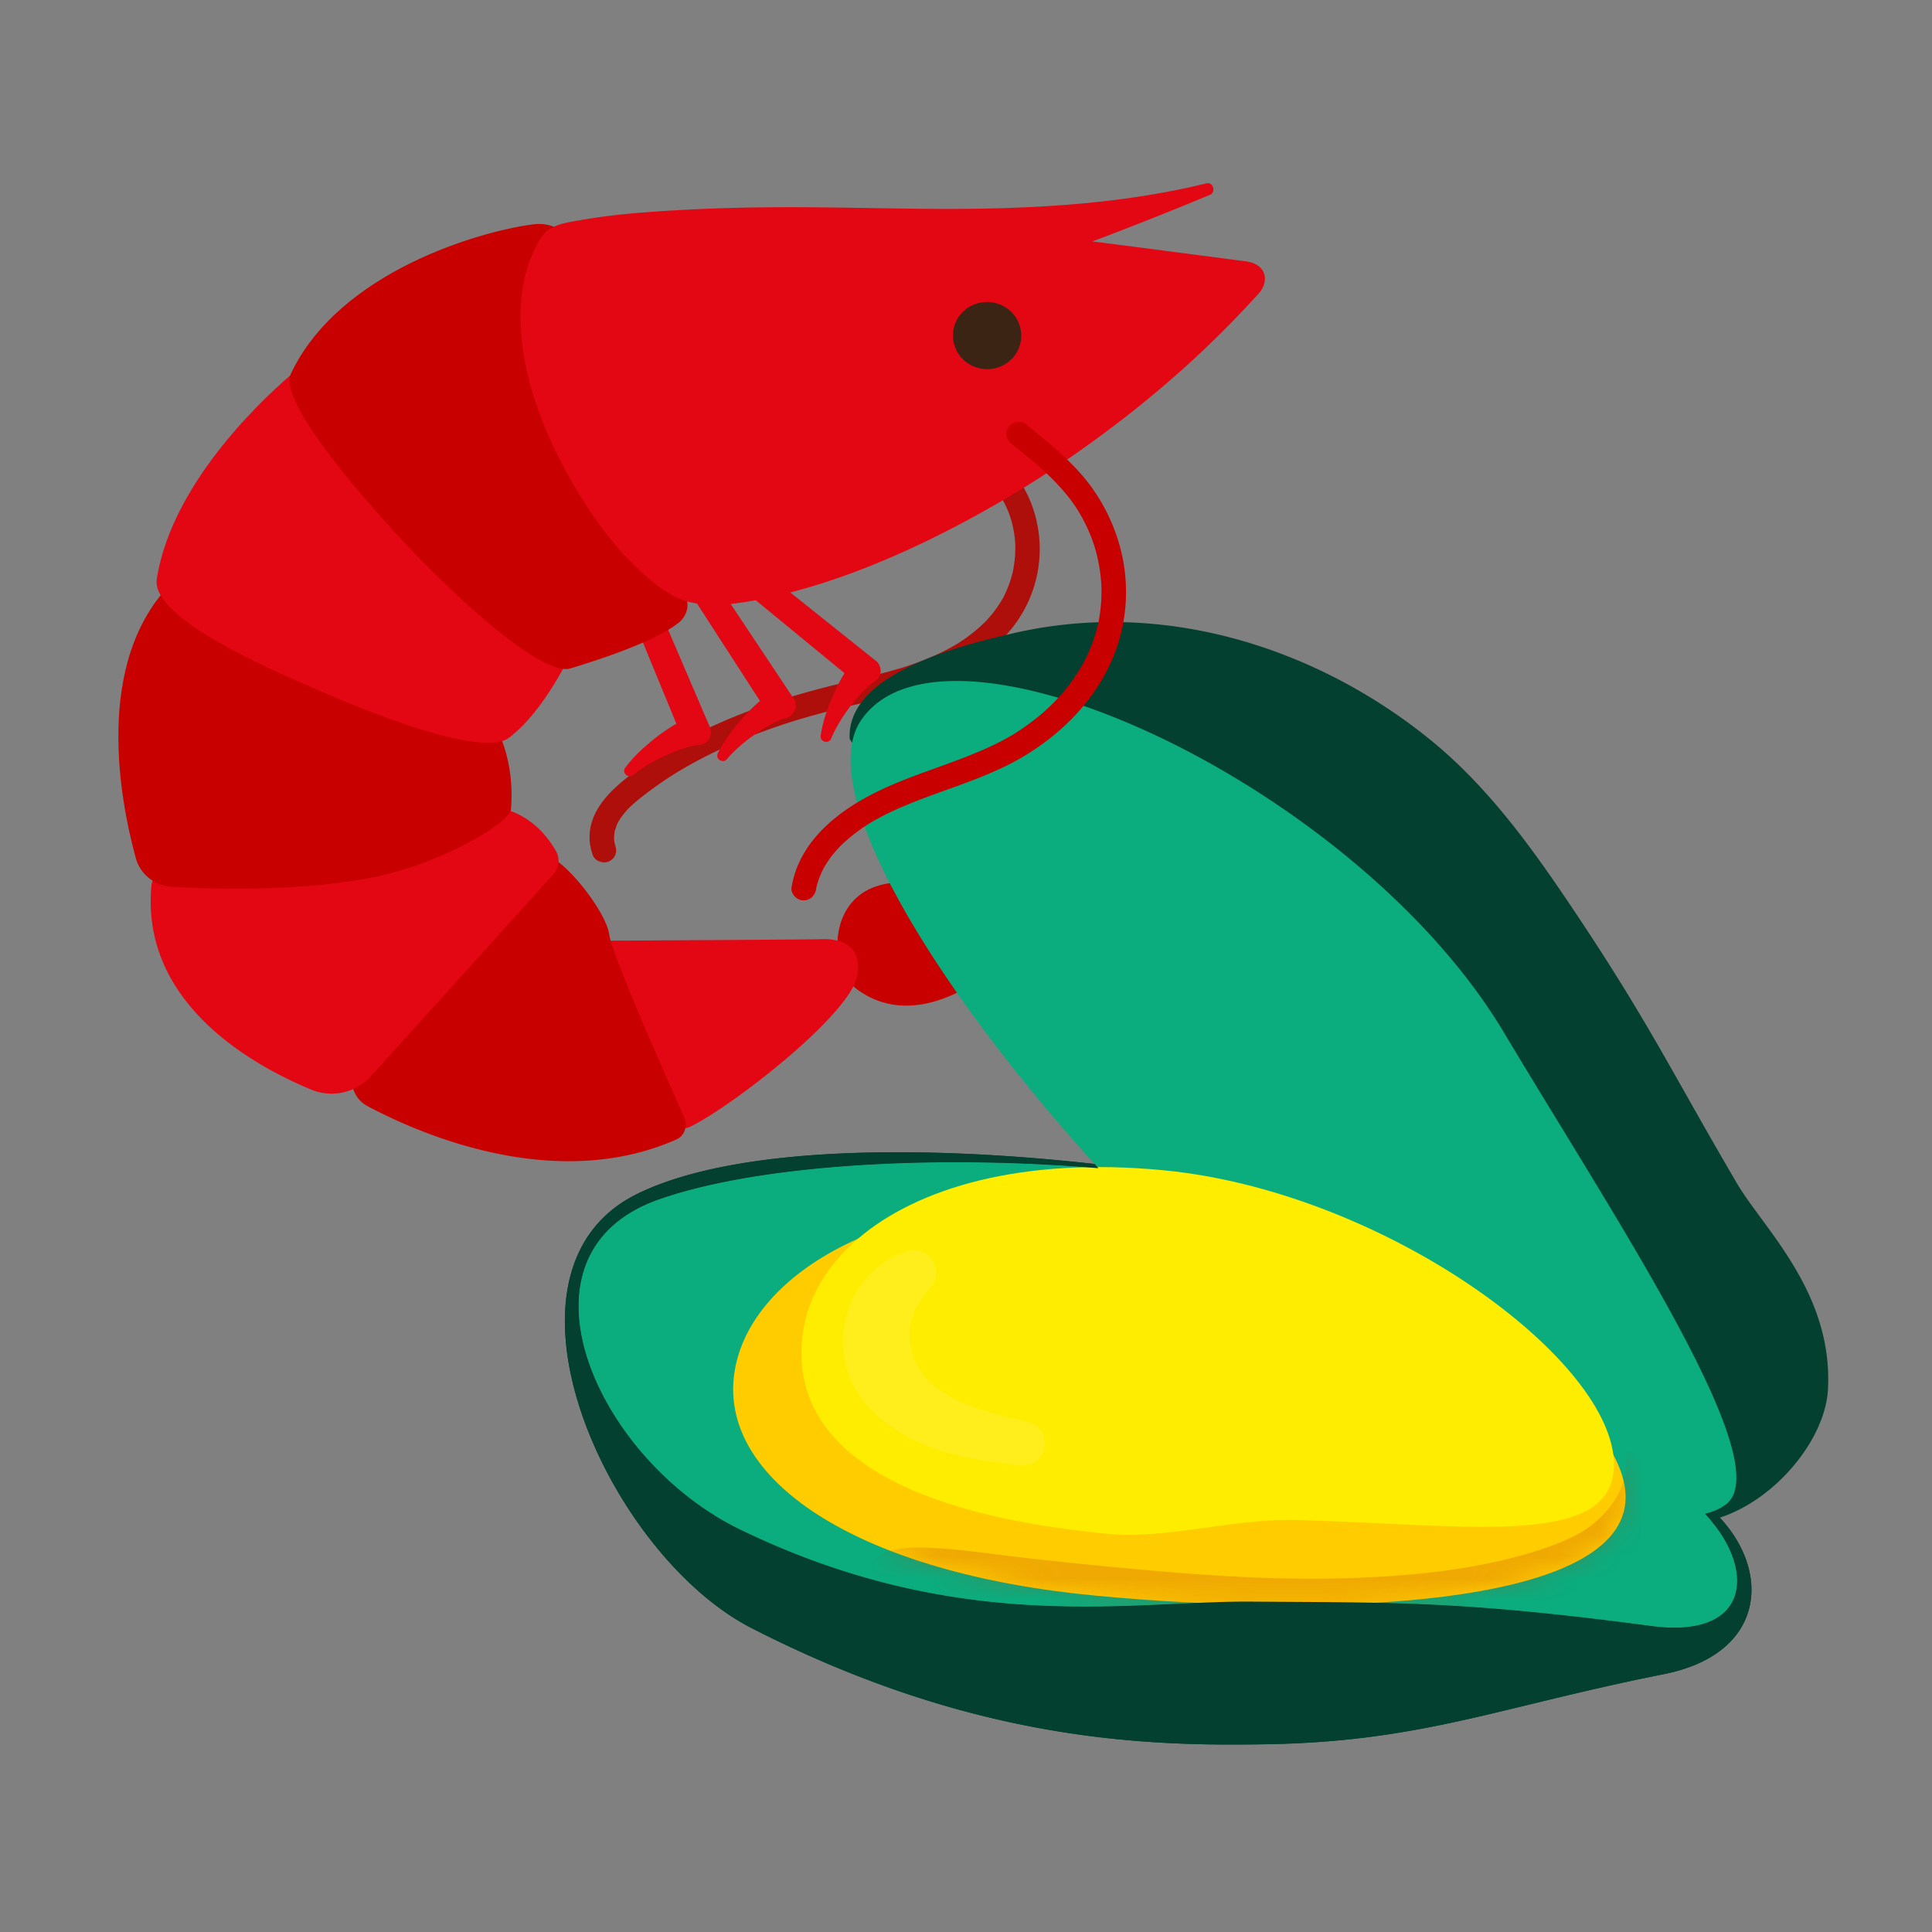 <svg xmlns='http://www.w3.org/2000/svg' width='90' height='90' fill='none' viewBox='0 0 90 90'>
      <rect x="0" y="0" width="90" height="90" fill="#808080" stroke="none"/>
      <path
        fill='#C90000'
        d='M51.205 39.182a.58.58 0 0 0-.72-.08c-2.12 1.335-5.059 1.618-7.204 1.826-.776.075-1.447.14-1.995.24-2.058.38-2.374 2.253-2.253 3.195.017.134.159 1.16.825 1.672q.495.38 1.048.583.922.337 1.986.175c4.031-.62 8.204-6.647 8.38-6.903a.555.555 0 0 0-.067-.708'
      ></path>
      <path
        fill='#AE0F0A'
        d='M44.226 21.097q.165.066.328.143.082.036.16.08l-.018-.008.117.065a5.6 5.6 0 0 1 .89.643l.065.06q.072.07.14.142a5.7 5.7 0 0 1 .578.702l.05.073c.002.003.08.125.034.05-.04-.062.01.018.02.034l.045.076a5 5 0 0 1 .403.858c.012.033.066.194.028.074l.051.174a5 5 0 0 1 .174 1.024c.002.016.007.143.004.062-.002-.074 0 .023 0 .04l.002.091q.001.09-.002.182a5.5 5.5 0 0 1-.104.92c-.006.027-.01.06-.018.088.043-.138-.002.006-.008.03a5.4 5.4 0 0 1-.39 1.059c-.018.034-.093.195-.034.067-.028.061-.068.12-.103.177q-.196.323-.436.617c-.081.1-.17.196-.255.293-.056.063.066-.066.006-.006l-.065.065a7 7 0 0 1-.75.645 9 9 0 0 1-.457.318l-.079.05c-.09.058.044-.025-.015.01q-.674.397-1.4.695a14 14 0 0 1-1.217.43l-.01.003-.1.03-.25.072c-1.112.314-2.244.548-3.361.84-2.104.552-4.179 1.266-6.101 2.277-.97.51-1.905 1.092-2.775 1.755-.92.702-1.877 1.612-1.908 2.841-.008.318.044.607.153.905.102.278.5.408.76.279.295-.148.389-.448.28-.745-.035-.097-.002-.007.002.012q-.01-.043-.021-.085a2 2 0 0 1-.03-.172c-.003-.027-.008-.06-.007-.087-.004.127.004.025.004-.008a2 2 0 0 1 .015-.196q.007-.043.012-.088c.016-.113-.007.007-.007.017-.005-.048.034-.126.05-.17.04-.124.085-.26.155-.369-.078.122.025-.035.047-.068a3 3 0 0 1 .24-.323l.065-.077c.008-.008.12-.129.036-.042.2-.207.422-.394.648-.573a17 17 0 0 1 1.723-1.2c-.018.01-.094.056-.002.001q.101-.061.204-.121.339-.2.685-.385a24 24 0 0 1 2.944-1.32 31 31 0 0 1 1.73-.587c.103-.032.02-.005-.002 0l.093-.027q.208-.062.415-.121.393-.112.788-.217c2.224-.583 4.58-.945 6.577-2.133.95-.565 1.822-1.28 2.432-2.204a5.9 5.9 0 0 0 .978-3.097c.025-1.073-.229-2.155-.783-3.086-.544-.913-1.31-1.704-2.249-2.23a7 7 0 0 0-.78-.378c-.27-.109-.643.047-.735.329a.57.57 0 0 0 .338.723z'
      ></path>
      <path
        fill='#04402F'
        d='M80.115 70.697a6 6 0 0 1-.628.163c-2.402.471-7.599-.811-9.234-1.99C58.647 60.52 47.238 46.55 39.58 34.419c-.152-3.073 5.235-4.364 7.59-4.912 7.158-1.664 14.277.764 19.421 4.925 2.84 2.296 4.952 5.31 6.964 8.334 3.312 4.981 4.367 7.254 7.357 12.356 1.228 2.096 4.489 5.087 4.241 9.607-.126 2.315-2.421 5.12-5.04 5.969z'
      ></path>
      <path
        fill='#04402F'
        d='M78.712 69.54c-1.091-.696-2.03-1.632-2.933-2.617l-1.415-1.542c-1.555-1.693-2.755-3.75-3.99-5.84-2.063-3.5-30.809-8.725-40.656-3.94-7.364 3.578-1.465 16.785 5.297 20.245 10.33 5.286 18.37 5.508 24.005 5.408 7.22-.126 10.778-1.727 18.493-3.266 5.456-1.087 5-6.027 1.2-8.45zm-1.797 6.206c-8.868-1.18-12.007-1.085-18.658-1.136-5.534-.042-13.532 1.615-23.786-3.36-6.71-3.257-10.977-12.842-3.784-15.374 9.62-3.385 34.99-1.834 39.144 4.856 1.146 1.846 2.46 3.572 4.017 5.064l1.417 1.358a22.3 22.3 0 0 0 2.93 2.336c3.522 2.39 4.166 6.981-1.28 6.255'
      ></path>
      <path
        fill='#0BAC7E'
        d='M76.915 75.746c-8.867-1.18-12.006-1.086-18.658-1.136-5.534-.042-13.532 1.615-23.786-3.36-6.71-3.258-10.976-12.842-3.784-15.374 9.62-3.386 34.99-1.835 39.144 4.856 1.146 1.846 2.46 3.572 4.017 5.064l1.417 1.358a22.3 22.3 0 0 0 2.93 2.336c3.522 2.39 4.166 6.98-1.28 6.255'
      ></path>
      <path
        fill='#0BAC7E'
        d='M80.425 70.06a2.2 2.2 0 0 1-.61.336 3 3 0 0 1-.397.123c-3.415.86-11.759-1.618-17.043-5.668-3.821-2.928-7.732-6.608-11.208-10.43l-.18-.199C43.38 45.814 37.91 36.77 40.12 33.54c3.93-5.745 23.014 2.96 29.948 14.573 5.213 8.732 12.77 20.015 10.355 21.949'
      ></path>
      <path
        fill='#0BAC7E'
        d='M76.915 75.746c-8.867-1.18-12.006-1.086-18.658-1.136-5.534-.042-13.532 1.615-23.786-3.36-6.71-3.258-10.976-12.842-3.784-15.374 9.62-3.386 34.99-1.835 39.144 4.856 1.146 1.846 2.46 3.572 4.017 5.064l1.417 1.358a22.3 22.3 0 0 0 2.93 2.336c3.522 2.39 4.166 6.98-1.28 6.255'
      ></path>
      <mask
        id='mask0_2492_6784'
        width='55'
        height='22'
        x='26'
        y='54'
        maskUnits='userSpaceOnUse'
        style="mask-type:luminance"
      >
        <path
          fill='#fff'
          d='M76.915 75.746c-8.867-1.18-12.006-1.086-18.658-1.136-5.534-.042-13.532 1.615-23.786-3.36-6.71-3.258-10.976-12.842-3.784-15.374 9.62-3.386 34.99-1.835 39.144 4.856 1.146 1.846 2.46 3.572 4.017 5.064l1.417 1.358a22.3 22.3 0 0 0 2.93 2.336c3.522 2.39 4.166 6.98-1.28 6.255'
        ></path>
      </mask>
      <g
        fill='#0BAC7E'
        mask='url(#mask0_2492_6784)'
        opacity='0.25'
        style="mix-blend-mode:multiply"
      >
        <path d='M34.988 62.314c-2.542 1.366-3.422 5-2.446 7.645 1.075 3.056 4.23 4.864 7.257 5.622 6.563 1.7 14.074.08 20.93.452 2.637.114 5.25.602 7.877.81 2.335.167 4.756-.034 6.547-1.538 1.512-1.222 2.264-3.439 1.189-5.148-1.076-1.661-2.95-2.286-4.896-3-7.842-2.528-17.136-3.399-25.398-4.526-1.047-.136-2.07-.27-3.104-.411-3.098-.346-5.415-1.138-7.943.086l-.014.008'></path>
        <path d='M34.868 62.087c-2.438 1.332-3.37 4.494-2.816 7.093.636 2.981 3.167 5.002 5.878 6.072 1.539.607 3.187.937 4.824 1.138 1.861.228 3.742.264 5.616.226 3.778-.077 7.55-.472 11.33-.368 2.01.055 3.995.29 5.987.538 1.817.226 3.657.477 5.49.301 1.607-.154 3.19-.684 4.39-1.802 1.074-.998 1.733-2.514 1.484-3.986s-1.546-2.634-2.866-3.306c-1.503-.764-3.147-1.26-4.766-1.712-3.561-.993-7.207-1.664-10.86-2.224-3.689-.566-7.396-1.007-11.097-1.495-1.89-.249-3.785-.478-5.67-.75-1.592-.23-3.203-.558-4.815-.357-.718.09-1.47.287-2.109.631-.291.157-.052.61.24.454 1.32-.71 2.9-.708 4.345-.545.813.093 1.62.23 2.43.346.934.133 1.872.247 2.808.37 3.559.468 7.122.91 10.679 1.4 3.601.495 7.198 1.059 10.744 1.865 1.696.386 3.381.83 5.04 1.356a23 23 0 0 1 2.213.839c.68.298 1.354.66 1.914 1.153.546.48 1.015 1.078 1.204 1.79.184.688.118 1.41-.122 2.077-.514 1.425-1.783 2.443-3.177 2.945-1.509.543-3.16.567-4.74.435-1.96-.163-3.904-.475-5.86-.663-3.68-.353-7.364-.108-11.046.076-3.592.179-7.261.311-10.8-.445-2.783-.595-5.739-1.838-7.314-4.347-1.408-2.242-1.38-5.361.289-7.476.38-.481.856-.883 1.393-1.177.29-.159.051-.613-.24-.454z'></path>
      </g>
      <path
        fill='#FC0'
        d='M75.715 70.004c-.466 4.849-13.778 5.36-24.697 4.325-10.922-1.035-17.307-5.255-16.841-10.103.218-2.271 1.86-4.424 4.664-5.965q.534-.294 1.125-.556.669-.3 1.41-.554c2.953-1.014 6.722-1.472 11.143-1.053 8.704.824 18.564 6.088 21.973 10.646q.39.522.664 1.027.233.432.372.848c.163.482.229.946.186 1.384z'
      ></path>
      <mask
        id='mask1_2492_6784'
        width='42'
        height='20'
        x='34'
        y='55'
        maskUnits='userSpaceOnUse'
        style="mask-type:luminance"
      >
        <path
          fill='#fff'
          d='M75.715 70.004c-.466 4.849-13.778 5.36-24.697 4.325-10.922-1.035-17.307-5.255-16.841-10.103.218-2.271 1.86-4.424 4.664-5.965q.534-.294 1.125-.556.669-.3 1.41-.554c2.953-1.014 6.722-1.472 11.143-1.053 8.704.824 18.564 6.088 21.973 10.646q.39.522.664 1.027.233.432.372.848c.163.482.229.946.186 1.384z'
        ></path>
      </mask>
      <g mask='url(#mask1_2492_6784)'>
        <path
          fill='#C2410A'
          d='m77.43 68.663-1.372-1.018a.2.2 0 0 0-.216-.021.23.23 0 0 0-.15.23.2.2 0 0 0 .01.095c.201 1.373-.844 2.632-1.833 3.295-.472.317-.996.535-1.513.733-.534.205-1.08.373-1.627.52-2.498.666-5.079.913-7.63 1.01-2.61.097-5.211-.012-7.81-.208a209 209 0 0 1-7.783-.758c-1.396-.157-2.798-.378-4.204-.438-.619-.027-1.262-.021-1.87.15-.52.145-.95.406-1.2.957-.234.519-.262 1.133-.227 1.696.035.537.127 1.14.376 1.602.302.561.805.93 1.325 1.207.6.32 1.247.516 1.89.701 3.092.892 6.285 1.336 9.49 1.44 3.194.104 6.402-.12 9.58-.578 2.968-.427 5.983-1.064 8.728-2.495 2.363-1.232 4.669-3.214 5.687-5.98.225-.61.374-1.255.441-1.909a.26.26 0 0 0-.092-.23z'
          opacity='0.25'
          style="mix-blend-mode:multiply"
        ></path>
      </g>
      <path
        fill='#FFED00'
        d='M75.171 68.522c-.292 3.036-5.035 2.718-11.358 2.42-.992-.047-2.023-.093-3.082-.125l-.367-.01c-2.003-.055-4.162.409-6.194.605l-.398.035c-.733.057-1.447.073-2.13.008l-.364-.036q-3.282-.334-5.777-.99c-5.853-1.531-8.494-4.33-8.135-8.06.166-1.726 1.06-3.343 2.6-4.663 2.782-2.389 7.675-3.814 14.201-3.194 9.99.95 20.377 8.365 20.988 13.262q.05.386.014.75z'
      ></path>
      <path
        fill='#FFED75'
        d='M43.264 60.081c-.597.705-.988 1.482-.884 2.388.11.915.569 1.668 1.328 2.238 1.225.866 2.643 1.17 4.18 1.535 1.254.33.938 2.132-.353 2.024-1.678-.188-3.6-.447-5.194-1.31-.895-.465-1.827-1.159-2.392-2.075-1.516-2.38-.402-5.767 2.329-6.6 1.102-.28 1.783 1.017.985 1.8'
        opacity='0.24'
        style="mix-blend-mode:color-dodge"
      ></path>
      <path
        fill='#04402F'
        d='M80.115 70.697a6 6 0 0 1-.428.12c2.078 2.43 1.778 5.534-2.772 4.928-8.868-1.18-12.007-1.086-18.658-1.136-5.534-.042-13.532 1.615-23.786-3.36-6.71-3.257-10.977-12.842-3.784-15.374 4.583-1.614 12.743-2.106 20.48-1.455l-.18-.199c-8.127-.907-16.718-.834-21.27 1.378-7.363 3.578-1.464 16.785 5.298 20.245 10.33 5.286 18.37 5.508 24.005 5.408 7.22-.126 10.778-1.727 18.493-3.266 4.686-.935 5.01-4.709 2.601-7.291z'
      ></path>
      <path
        fill='#E30613'
        d='m33.032 33.786-2.748-6.413c-.354-.76-1.486-.297-1.19.48l2.414 5.86a9 9 0 0 0-1.022.7c-.503.406-.972.828-1.36 1.35-.178.242.156.532.38.331.665-.533 1.483-.933 2.29-1.214.264-.088.537-.157.754-.172a.6.6 0 0 0 .194-.045.597.597 0 0 0 .327-.788l-.038-.09zM40.796 30.78l-5.575-4.454c-.68-.505-1.45.423-.818.976l4.94 4.058c-.22.345-.39.705-.564 1.092-.247.592-.457 1.183-.55 1.824-.035.297.392.398.496.116.329-.78.857-1.512 1.433-2.134.19-.2.397-.388.581-.502a.595.595 0 0 0 .057-.977'
      ></path>
      <path
        fill='#E30613'
        d='m36.969 32.537-.054-.08-3.879-5.826c-.49-.684-1.514-.032-1.083.684l3.45 5.339c-.317.263-.591.555-.877.87-.42.489-.803.989-1.09 1.57-.126.272.25.496.437.259.555-.643 1.285-1.182 2.027-1.601.244-.133.5-.25.71-.303a.6.6 0 0 0 .182-.079.595.595 0 0 0 .177-.833M39.93 45.455c.097-.546.013-.971-.248-1.262-.44-.489-1.254-.452-1.52-.44h-.022c-.36.016-9.982.068-10.08.069h-.07l.015.068c.072.317 1.786 7.764 3.528 8.592q.038.018.075.032.274.1.53-.02c1.895-.905 7.475-5.219 7.794-7.04z'
      ></path>
      <path
        fill='#C90000'
        d='M31.873 52.05c-.789-1.759-3.37-7.57-3.49-8.503-.123-.967-1.734-3.105-2.736-3.632q-.395-.206-.64-.086c-.662.328-6.032 6.877-8.31 9.676a1.32 1.32 0 0 0-.27 1.105c.081.392.333.726.691.916.712.379 1.75.882 3.004 1.341 3.048 1.118 7.37 1.983 11.38.218.384-.17.55-.634.37-1.036z'
      ></path>
      <path
        fill='#E30613'
        d='M25.884 39.62c-.826-1.423-2.045-1.97-2.911-2.006-5.675-.243-10.01.172-12.882 1.235-2.3.852-2.991 1.909-3.036 2.4-.223 2.386.618 4.533 2.5 6.38 1.575 1.544 3.555 2.554 4.939 3.128q.049.021.098.038c.944.346 2.011.089 2.685-.657l8.524-9.432a.94.94 0 0 0 .083-1.086'
      ></path>
      <path
        fill='#C90000'
        d='M23.804 37.699c.194-2.3-.684-3.778-.692-3.793l-.013-.015c-4.56-3.562-8.359-5.828-11.29-6.735-2.833-.877-3.702-.112-3.793-.022-3.69 3.704-2.41 10.217-1.688 12.845.157.57.584 1.017 1.128 1.217q.249.091.526.11c1.934.12 5.689.232 9.088-.378 3.388-.608 6.679-2.589 6.733-3.23'
      ></path>
      <path
        fill='#E30613'
        d='M26.32 29.535 15.243 17.398c-.392-.428-1.072-.452-1.549-.055-.939.783-5.66 4.924-6.39 9.627-.283 1.827 5.265 4.213 7.634 5.232l.3.129c.558.241 1.55.657 2.671 1.069 2.225.815 4.955 1.61 5.798.972.915-.692 1.833-1.9 2.727-3.593.224-.424.178-.924-.113-1.244'
      ></path>
      <path
        fill='#C90000'
        d='m31.98 27.912-5.45-16.546c-.233-.68-.872-1.02-1.711-.913-2.363.305-8.99 2.15-11.267 6.952-.787 1.66 5.969 8.589 6.037 8.659 2.685 2.727 4.93 4.517 6.201 4.983q.482.177.766.095c1.403-.422 3.923-1.255 5.026-2.106.371-.287.531-.74.398-1.124'
      ></path>
      <path
        fill='#E30613'
        d='M58.864 12.69c-.142-.324-.476-.465-.81-.514-2.136-.276-4.27-.561-6.406-.833l-.761-.096q2.76-1.037 5.48-2.172c.293-.123.151-.612-.17-.533-3.328.815-6.765 1.1-10.19 1.172-3.387.071-6.774-.091-10.16-.058a89 89 0 0 0-4.808.166c-1.339.085-2.684.197-4.005.435-.557.1-1.239.175-1.647.592-.204.207-.34.485-.468.741a6 6 0 0 0-.293.701c-.343 1-.425 2.061-.358 3.11.146 2.283.996 4.523 2.085 6.53.99 1.826 2.233 3.614 3.827 4.987.527.452 1.136.902 1.818 1.095.704.198 1.5.192 2.221.1q.841-.108 1.67-.293c2.627-.575 5.153-1.577 7.553-2.752a51.4 51.4 0 0 0 8.054-4.935 51 51 0 0 0 3.816-3.131 47 47 0 0 0 3.062-3.045c.127-.14.274-.276.377-.434.159-.246.235-.556.113-.833'
      ></path>
      <path
        fill='#3C2415'
        d='M45.77 17.124c.84.118 1.615-.454 1.733-1.278.117-.824-.468-1.588-1.307-1.706-.84-.118-1.615.455-1.732 1.278-.117.825.468 1.588 1.307 1.706'
      ></path>
      <path
        fill='#3C2415'
        d='M45.431 17.097a1.56 1.56 0 0 1-.94-2.012c.304-.808 1.22-1.22 2.044-.917a1.56 1.56 0 0 1 .941 2.012c-.304.808-1.221 1.219-2.045.917m1.064-2.824c-.764-.28-1.616.102-1.898.851a1.45 1.45 0 0 0 .873 1.867c.764.28 1.615-.101 1.898-.85a1.45 1.45 0 0 0-.873-1.868'
      ></path>
      <path
        fill='#C90000'
        d='M47.12 20.67c.426.342.852.686 1.263 1.046l.296.264.056.053q.086.08.168.16.285.278.548.574a8 8 0 0 1 .676.873l.037.055.02.032.02.033q.03.046.058.095a7.8 7.8 0 0 1 .706 1.54c.004.011.027.08.005.013-.024-.072.005.016.01.033a8 8 0 0 1 .203.828 8 8 0 0 1 .119.963c.008.141-.002-.078.002.064l.005.188a7.4 7.4 0 0 1-.16 1.59c-.03.145.018-.068-.008.035l-.045.18a7.6 7.6 0 0 1-.499 1.336l-.072.144-.042.082-.019.035-.008.014-.045.08q-.051.09-.106.18a8.6 8.6 0 0 1-1.097 1.443l-.048.051c.077-.083.02-.02.003-.004l-.15.15a10 10 0 0 1-.544.497 12 12 0 0 1-1.205.877l-.084.05-.169.098q-.17.096-.343.188-.34.178-.69.336c-.479.217-.968.41-1.46.594-.982.367-1.978.698-2.941 1.11-1.858.792-3.8 2.04-4.506 4.004a5 5 0 0 0-.2.777c-.054.29.232.598.521.61.333.015.562-.2.62-.51l.012-.075c.009-.058.03-.117.045-.174a4 4 0 0 1 .25-.645l.04-.08c.035-.075-.052.088-.01.015l.102-.174q.184-.3.41-.57.112-.13.228-.258c-.084.095.035-.034.06-.06q.075-.075.152-.146a8.3 8.3 0 0 1 1.2-.909c.02-.011.091-.057 0 0l.084-.05.169-.097q.17-.098.342-.186.349-.181.708-.34c1.923-.856 4.015-1.348 5.835-2.422 1.81-1.07 3.331-2.608 4.166-4.533a8 8 0 0 0 .301-5.477 8.6 8.6 0 0 0-1.331-2.65c-.657-.88-1.497-1.617-2.346-2.315a58 58 0 0 0-.647-.525c-.233-.187-.638-.118-.799.125-.178.268-.118.586.13.785z'
      ></path>
    </svg>
